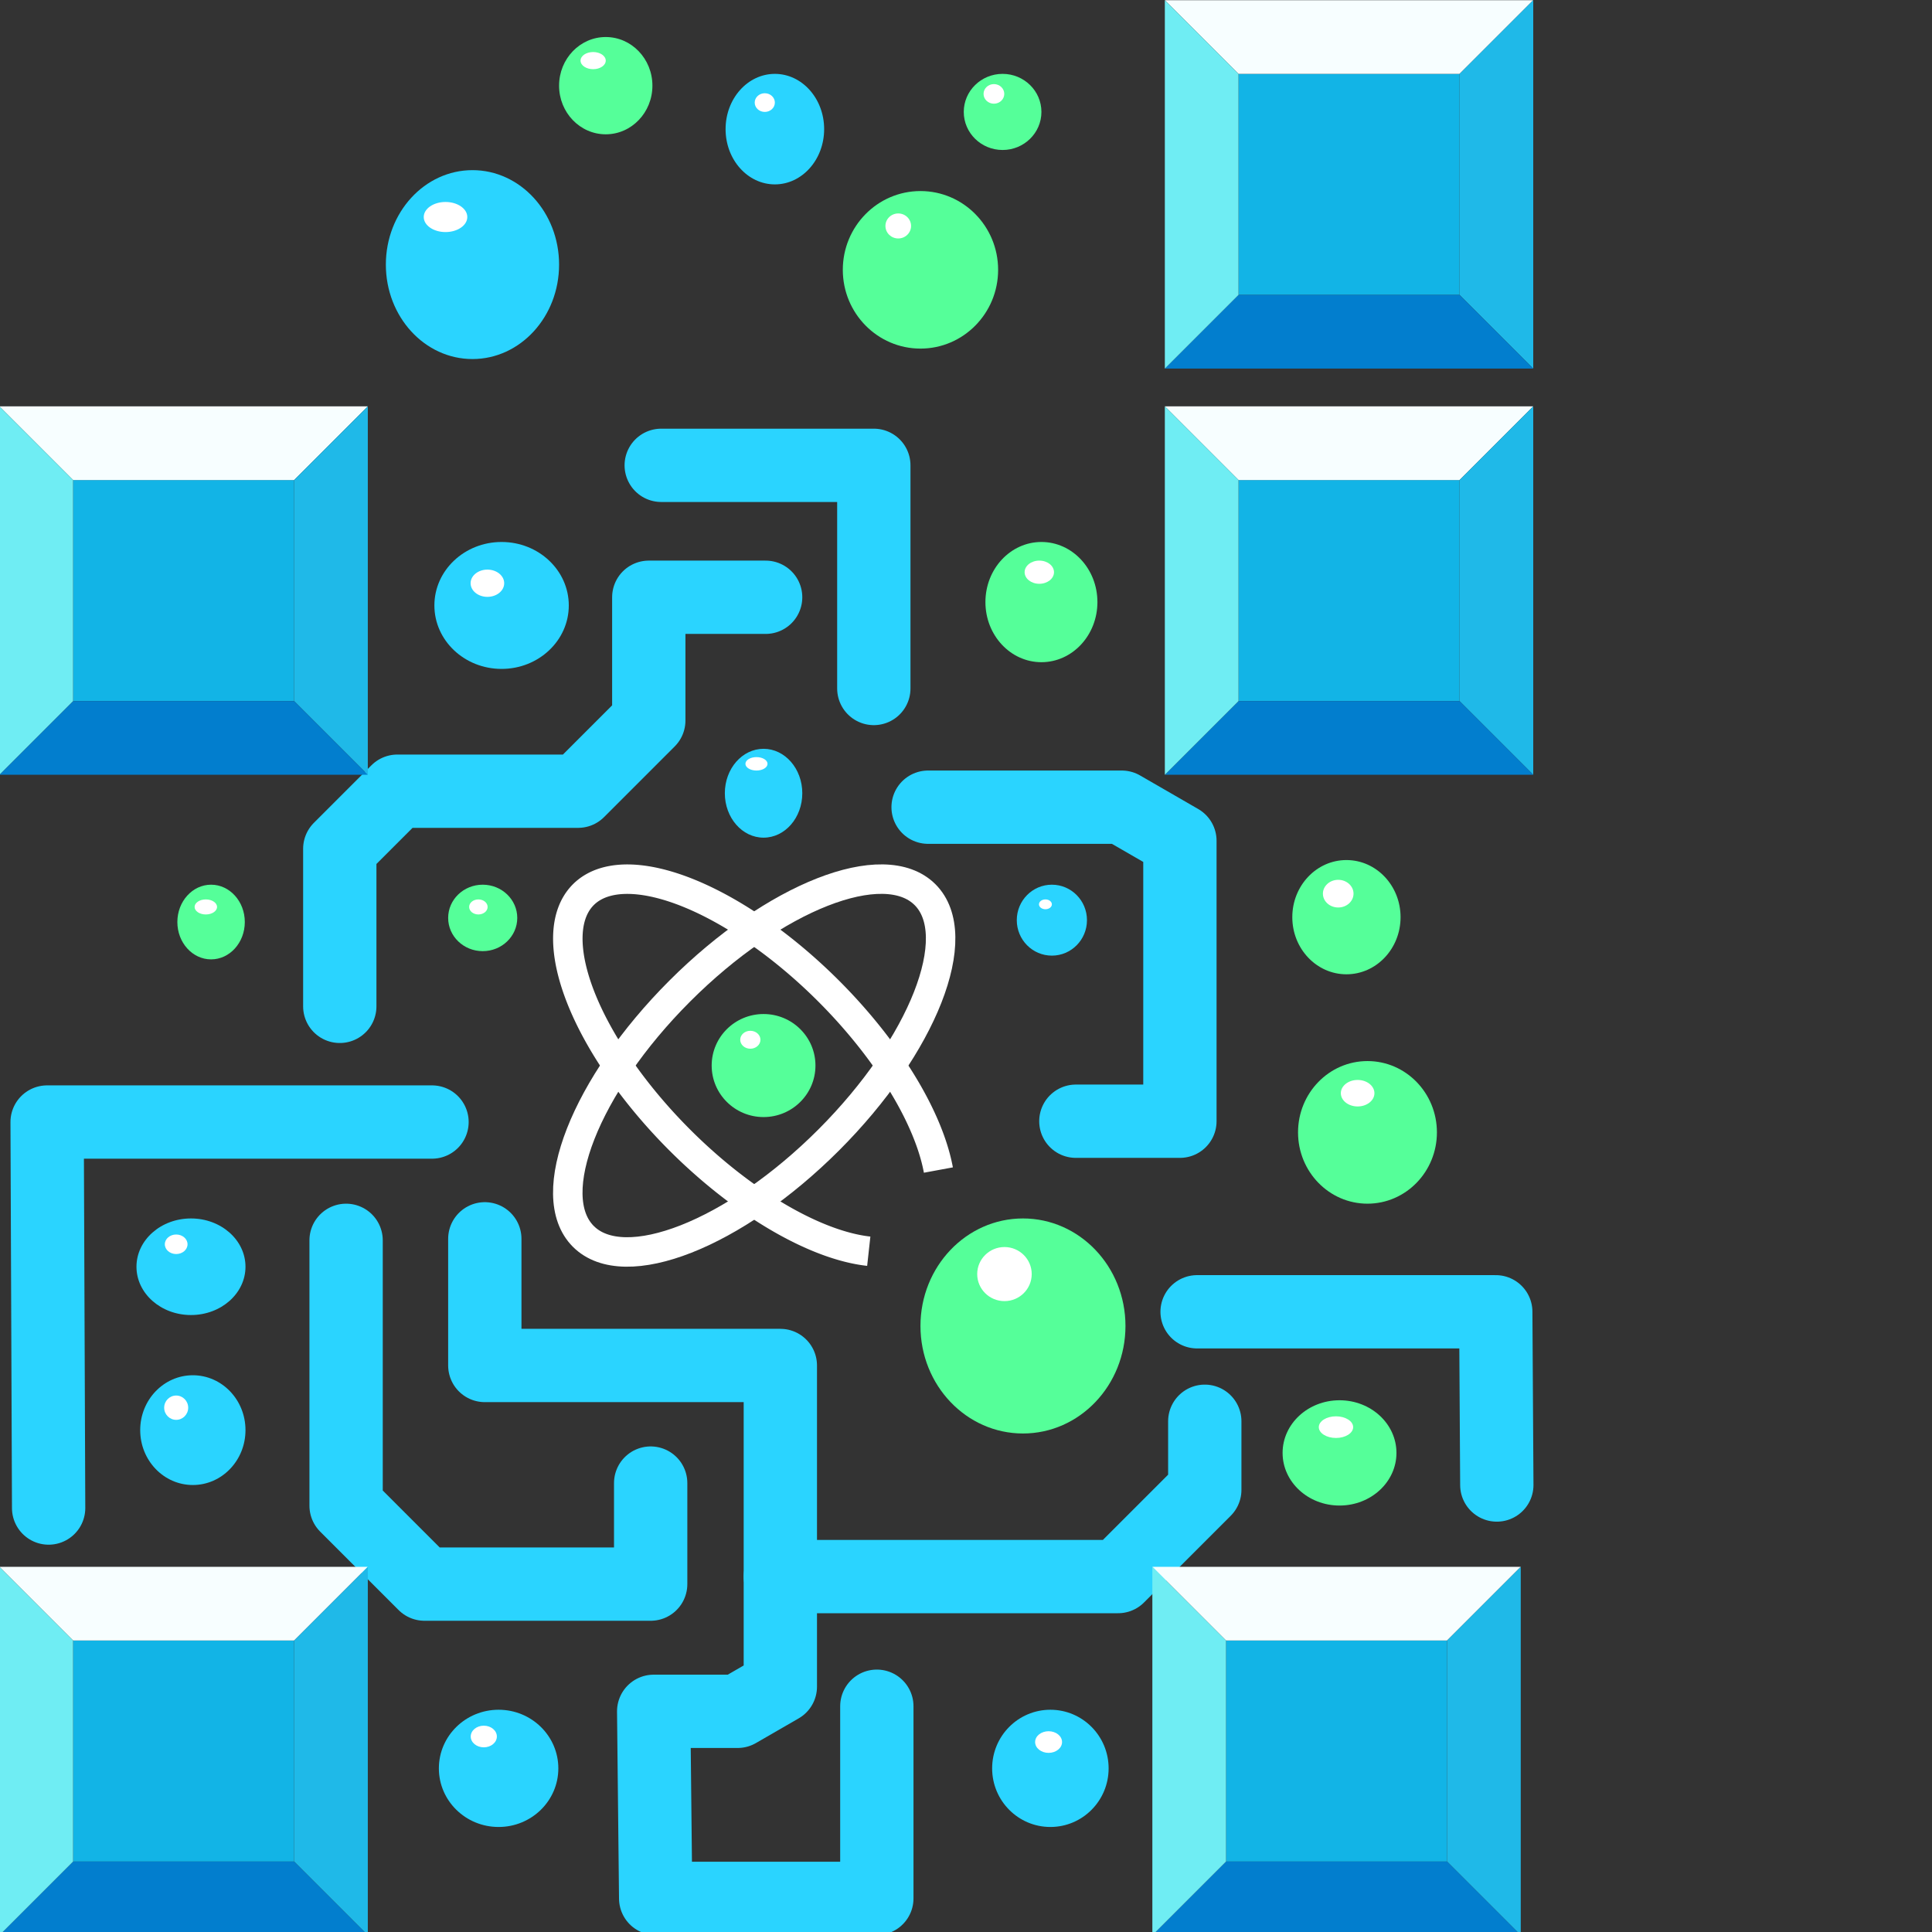 <?xml version="1.0" encoding="UTF-8" standalone="no"?>
<!-- Created with Inkscape (http://www.inkscape.org/) -->

<svg
   width="1024"
   height="1024"
   viewBox="0 0 270.933 270.933"
   version="1.1"
   id="svg1"
   inkscape:version="1.3.2 (091e20e, 2023-11-25)"
   sodipodi:docname="drawing.svg"
   xmlns:inkscape="http://www.inkscape.org/namespaces/inkscape"
   xmlns:sodipodi="http://sodipodi.sourceforge.net/DTD/sodipodi-0.dtd"
   xmlns="http://www.w3.org/2000/svg"
   xmlns:svg="http://www.w3.org/2000/svg">
  <rect x="0" y="0" width="270.933" height="270.933" fill="#333333" stroke="none"/>
  <sodipodi:namedview
     id="namedview1"
     pagecolor="#151230"
     bordercolor="#eeeeee"
     borderopacity="1"
     inkscape:showpageshadow="0"
     inkscape:pageopacity="0"
     inkscape:pagecheckerboard="0"
     inkscape:deskcolor="#505050"
     inkscape:document-units="mm"
     inkscape:zoom="0.4204826"
     inkscape:cx="895.39971"
     inkscape:cy="242.57841"
     inkscape:window-width="1312"
     inkscape:window-height="449"
     inkscape:window-x="4423"
     inkscape:window-y="66"
     inkscape:window-maximized="0"
     inkscape:current-layer="layer2" />
  <defs
     id="defs1" />
  <g
     inkscape:groupmode="layer"
     id="layer2"
     inkscape:label="vec"
     style="display:inline"
     transform="matrix(0.265,0,0,0.265,51.925,-17.198)">
    <path
       style="display:inline;fill:none;fill-opacity:1;stroke:#2ad4ff;stroke-width:38.795;stroke-linecap:round;stroke-linejoin:round;stroke-dasharray:none;stroke-opacity:1;paint-order:normal"
       d="m -12.794,721.266 v 140.43 l 41.491,41.491 H 148.382 V 849.727"
       id="path10" />
    <path
       style="display:inline;fill:none;fill-opacity:1;stroke:#2ad4ff;stroke-width:38.795;stroke-linecap:round;stroke-linejoin:round;stroke-dasharray:none;stroke-opacity:1;paint-order:normal"
       d="m 60.613,720.468 v 67.023 H 217.001 v 111.706 h 178.729 l 45.879,-45.879 v -36.304"
       id="path11" />
    <path
       style="display:inline;fill:none;fill-opacity:1;stroke:#2ad4ff;stroke-width:38.795;stroke-linecap:round;stroke-linejoin:round;stroke-dasharray:none;stroke-opacity:1;paint-order:normal"
       d="m 217.001,899.197 v 58.247 l -22.629,13.065 h -44.394 l 1.053,98.997 H 268.066 V 967.816"
       id="path12"
       sodipodi:nodetypes="ccccccc" />
    <path
       style="display:inline;fill:none;fill-opacity:1;stroke:#2ad4ff;stroke-width:38.795;stroke-linecap:round;stroke-linejoin:round;stroke-dasharray:none;stroke-opacity:1;paint-order:normal"
       d="m -170.208,862.931 -0.798,-204.27 H 32.67"
       id="path9"
       sodipodi:nodetypes="ccc" />
    <path
       style="fill:none;fill-opacity:1;stroke:#2ad4ff;stroke-width:38.795;stroke-linecap:round;stroke-linejoin:round;stroke-dasharray:none;stroke-opacity:1;paint-order:normal"
       d="m 373.389,658.232 h 55.055 V 509.823 l -30.779,-17.77 h -102.47"
       id="path13" />
    <path
       style="fill:none;fill-opacity:1;stroke:#2ad4ff;stroke-width:38.795;stroke-linecap:round;stroke-linejoin:round;stroke-dasharray:none;stroke-opacity:1;paint-order:normal"
       d="M 266.47,429.235 V 311.146 H 153.967"
       id="path14" />
    <path
       style="fill:none;fill-opacity:1;stroke:#2ad4ff;stroke-width:38.795;stroke-linecap:round;stroke-linejoin:round;stroke-dasharray:none;stroke-opacity:1;paint-order:normal"
       d="m 209.221,380.962 h -61.837 v 65.228 l -37.401,37.401 H 14.335 l -30.47,30.47 v 83.383"
       id="path15" />
    <ellipse
       style="display:inline;fill:#55ff99;fill-opacity:1;stroke:none;stroke-width:38.795;stroke-linecap:round;stroke-linejoin:round;stroke-dasharray:none;stroke-opacity:1;paint-order:normal"
       id="path16"
       cx="527.708"
       cy="664.134"
       rx="36.746"
       ry="37.734"
       inkscape:label="path16" />
    <ellipse
       style="fill:#ffffff;fill-opacity:1;stroke:none;stroke-width:38.795;stroke-linecap:round;stroke-linejoin:round;stroke-dasharray:none;stroke-opacity:1;paint-order:normal"
       id="path21"
       cx="522.497"
       cy="643.405"
       rx="8.89"
       ry="7.013" />
    <ellipse
       style="fill:#55ff99;fill-opacity:1;stroke:none;stroke-width:38.795;stroke-linecap:round;stroke-linejoin:round;stroke-dasharray:none;stroke-opacity:1;paint-order:normal"
       id="path22"
       cx="516.57"
       cy="550.255"
       rx="28.646"
       ry="30.227" />
    <ellipse
       style="fill:#55ff99;fill-opacity:1;stroke:none;stroke-width:38.795;stroke-linecap:round;stroke-linejoin:round;stroke-dasharray:none;stroke-opacity:1;paint-order:normal"
       id="path23"
       cx="345.397"
       cy="766.584"
       rx="54.243"
       ry="56.897" />
    <ellipse
       style="fill:#ffffff;fill-opacity:1;stroke:none;stroke-width:38.795;stroke-linecap:round;stroke-linejoin:round;stroke-dasharray:none;stroke-opacity:1;paint-order:normal"
       id="path24"
       cx="512.223"
       cy="537.809"
       rx="8.1"
       ry="7.322" />
    <ellipse
       style="fill:#55ff99;fill-opacity:1;stroke:none;stroke-width:38.795;stroke-linecap:round;stroke-linejoin:round;stroke-dasharray:none;stroke-opacity:1;paint-order:normal"
       id="path25"
       cx="208.125"
       cy="628.771"
       rx="27.461"
       ry="27.263" />
    <ellipse
       style="fill:#2ad4ff;fill-opacity:1;stroke:none;stroke-width:38.795;stroke-linecap:round;stroke-linejoin:round;stroke-dasharray:none;stroke-opacity:1;paint-order:normal"
       id="path27"
       cx="360.695"
       cy="551.836"
       rx="18.571"
       ry="18.768" />
    <ellipse
       style="fill:#2ad4ff;fill-opacity:1;stroke:none;stroke-width:38.795;stroke-linecap:round;stroke-linejoin:round;stroke-dasharray:none;stroke-opacity:1;paint-order:normal"
       id="path28"
       cx="208.125"
       cy="484.665"
       rx="20.494"
       ry="23.51" />
    <ellipse
       style="fill:#55ff99;fill-opacity:1;stroke:none;stroke-width:38.795;stroke-linecap:round;stroke-linejoin:round;stroke-dasharray:none;stroke-opacity:1;paint-order:normal"
       id="path29"
       cx="355.163"
       cy="383.514"
       rx="29.634"
       ry="31.807" />
    <ellipse
       style="fill:#55ff99;fill-opacity:1;stroke:none;stroke-width:38.795;stroke-linecap:round;stroke-linejoin:round;stroke-dasharray:none;stroke-opacity:1;paint-order:normal"
       id="path30"
       cx="291.154"
       cy="207.686"
       rx="41.093"
       ry="41.685" />
    <ellipse
       style="fill:#55ff99;fill-opacity:1;stroke:none;stroke-width:38.795;stroke-linecap:round;stroke-linejoin:round;stroke-dasharray:none;stroke-opacity:1;paint-order:normal"
       id="path31"
       cx="334.617"
       cy="124.129"
       rx="20.546"
       ry="20.139" />
    <ellipse
       style="fill:#2ad4ff;fill-opacity:1;stroke:none;stroke-width:38.795;stroke-linecap:round;stroke-linejoin:round;stroke-dasharray:none;stroke-opacity:1;paint-order:normal"
       id="path32"
       cx="214.105"
       cy="133.233"
       rx="26.078"
       ry="29.243" />
    <ellipse
       style="fill:#55ff99;fill-opacity:1;stroke:none;stroke-width:38.795;stroke-linecap:round;stroke-linejoin:round;stroke-dasharray:none;stroke-opacity:1;paint-order:normal"
       id="path33"
       cx="124.61"
       cy="110.233"
       rx="24.695"
       ry="25.738" />
    <ellipse
       style="fill:#2ad4ff;fill-opacity:1;stroke:none;stroke-width:38.795;stroke-linecap:round;stroke-linejoin:round;stroke-dasharray:none;stroke-opacity:1;paint-order:normal"
       id="path34"
       cx="54.081"
       cy="204.92"
       rx="45.834"
       ry="49.983" />
    <ellipse
       style="fill:#2ad4ff;fill-opacity:1;stroke:none;stroke-width:38.795;stroke-linecap:round;stroke-linejoin:round;stroke-dasharray:none;stroke-opacity:1;paint-order:normal"
       id="path35"
       cx="69.491"
       cy="385.292"
       rx="35.561"
       ry="33.585" />
    <ellipse
       style="fill:#55ff99;fill-opacity:1;stroke:none;stroke-width:38.795;stroke-linecap:round;stroke-linejoin:round;stroke-dasharray:none;stroke-opacity:1;paint-order:normal"
       id="path36"
       cx="59.502"
       cy="550.65"
       rx="18.287"
       ry="17.583" />
    <ellipse
       style="display:none;fill:#2ad4ff;fill-opacity:1;stroke:none;stroke-width:19.9;stroke-linecap:round;stroke-linejoin:round;stroke-dasharray:none;stroke-opacity:1;paint-order:normal"
       id="path37"
       cx="339.193"
       cy="447.004"
       rx="8.397"
       ry="9.019" />
    <ellipse
       style="fill:#2ad4ff;fill-opacity:1;stroke:none;stroke-width:38.795;stroke-linecap:round;stroke-linejoin:round;stroke-dasharray:none;stroke-opacity:1;paint-order:normal"
       id="path38"
       cx="-94.88"
       cy="735.241"
       rx="28.844"
       ry="25.555" />
    <ellipse
       style="fill:#2ad4ff;fill-opacity:1;stroke:none;stroke-width:38.795;stroke-linecap:round;stroke-linejoin:round;stroke-dasharray:none;stroke-opacity:1;paint-order:normal"
       id="path39"
       cx="-93.892"
       cy="821.703"
       rx="27.856"
       ry="29.041" />
    <ellipse
       style="fill:#2ad4ff;fill-opacity:1;stroke:none;stroke-width:38.795;stroke-linecap:round;stroke-linejoin:round;stroke-dasharray:none;stroke-opacity:1;paint-order:normal"
       id="path40"
       cx="67.91"
       cy="1000.693"
       rx="31.61"
       ry="31.017" />
    <ellipse
       style="fill:#2ad4ff;fill-opacity:1;stroke:none;stroke-width:38.795;stroke-linecap:round;stroke-linejoin:round;stroke-dasharray:none;stroke-opacity:1;paint-order:normal"
       id="path41"
       cx="359.904"
       cy="1000.693"
       rx="30.819"
       ry="31.017" />
    <ellipse
       style="fill:#ffffff;fill-opacity:1;stroke:none;stroke-width:38.795;stroke-linecap:round;stroke-linejoin:round;stroke-dasharray:none;stroke-opacity:1;paint-order:normal"
       id="path42"
       cx="335.604"
       cy="739.123"
       rx="14.423"
       ry="14.308" />
    <ellipse
       style="fill:#55ff99;fill-opacity:1;fill-rule:nonzero;stroke:none;stroke-width:38.795;stroke-linecap:round;stroke-linejoin:round;stroke-dasharray:none;stroke-opacity:1;paint-order:normal"
       id="path44"
       cx="512.915"
       cy="833.754"
       rx="30.128"
       ry="27.856" />
    <ellipse
       style="fill:#ffffff;fill-opacity:1;fill-rule:nonzero;stroke:none;stroke-width:38.795;stroke-linecap:round;stroke-linejoin:round;stroke-dasharray:none;stroke-opacity:1;paint-order:normal"
       id="path45"
       cx="511.038"
       cy="820.123"
       rx="9.088"
       ry="5.729" />
    <ellipse
       style="fill:#ffffff;fill-opacity:1;fill-rule:nonzero;stroke:none;stroke-width:38.795;stroke-linecap:round;stroke-linejoin:round;stroke-dasharray:none;stroke-opacity:1;paint-order:normal"
       id="path46"
       cx="354.046"
       cy="367.699"
       rx="7.773"
       ry="6.135" />
    <ellipse
       style="fill:#ffffff;fill-opacity:1;fill-rule:nonzero;stroke:none;stroke-width:38.795;stroke-linecap:round;stroke-linejoin:round;stroke-dasharray:none;stroke-opacity:1;paint-order:normal"
       id="path47"
       cx="279.399"
       cy="184.472"
       rx="6.783"
       ry="6.618" />
    <ellipse
       style="fill:#ffffff;fill-opacity:1;fill-rule:nonzero;stroke:none;stroke-width:38.795;stroke-linecap:round;stroke-linejoin:round;stroke-dasharray:none;stroke-opacity:1;paint-order:normal"
       id="path48"
       cx="208.771"
       cy="119.185"
       rx="5.334"
       ry="4.945" />
    <ellipse
       style="fill:#ffffff;fill-opacity:1;fill-rule:nonzero;stroke:none;stroke-width:38.795;stroke-linecap:round;stroke-linejoin:round;stroke-dasharray:none;stroke-opacity:1;paint-order:normal"
       id="path49"
       cx="330.023"
       cy="114.585"
       rx="5.482"
       ry="5.186" />
    <ellipse
       style="fill:#ffffff;fill-opacity:1;fill-rule:nonzero;stroke:none;stroke-width:38.795;stroke-linecap:round;stroke-linejoin:round;stroke-dasharray:none;stroke-opacity:1;paint-order:normal"
       id="path50"
       cx="117.942"
       cy="96.973"
       rx="6.668"
       ry="4.54" />
    <ellipse
       style="fill:#ffffff;fill-opacity:1;fill-rule:nonzero;stroke:none;stroke-width:38.795;stroke-linecap:round;stroke-linejoin:round;stroke-dasharray:none;stroke-opacity:1;paint-order:normal"
       id="path51"
       cx="39.819"
       cy="179.743"
       rx="11.525"
       ry="7.963" />
    <ellipse
       style="fill:#ffffff;fill-opacity:1;fill-rule:nonzero;stroke:none;stroke-width:38.795;stroke-linecap:round;stroke-linejoin:round;stroke-dasharray:none;stroke-opacity:1;paint-order:normal"
       id="path52"
       cx="61.983"
       cy="373.538"
       rx="8.89"
       ry="7.211" />
    <ellipse
       style="fill:#ffffff;fill-opacity:1;fill-rule:nonzero;stroke:none;stroke-width:38.795;stroke-linecap:round;stroke-linejoin:round;stroke-dasharray:none;stroke-opacity:1;paint-order:normal"
       id="path53"
       cx="57.211"
       cy="544.84"
       rx="4.889"
       ry="3.981" />
    <ellipse
       style="fill:#ffffff;fill-opacity:1;fill-rule:nonzero;stroke:none;stroke-width:38.795;stroke-linecap:round;stroke-linejoin:round;stroke-dasharray:none;stroke-opacity:1;paint-order:normal"
       id="path55"
       cx="-102.71"
       cy="723.351"
       rx="6.007"
       ry="5.169" />
    <ellipse
       style="fill:#ffffff;fill-opacity:1;fill-rule:nonzero;stroke:none;stroke-width:38.795;stroke-linecap:round;stroke-linejoin:round;stroke-dasharray:none;stroke-opacity:1;paint-order:normal"
       id="path56"
       cx="-102.71"
       cy="809.832"
       rx="6.356"
       ry="6.433" />
    <ellipse
       style="fill:#ffffff;fill-opacity:1;fill-rule:nonzero;stroke:none;stroke-width:38.795;stroke-linecap:round;stroke-linejoin:round;stroke-dasharray:none;stroke-opacity:1;paint-order:normal"
       id="path57"
       cx="60.075"
       cy="983.835"
       rx="6.915"
       ry="5.728" />
    <ellipse
       style="fill:#ffffff;fill-opacity:1;fill-rule:nonzero;stroke:none;stroke-width:38.795;stroke-linecap:round;stroke-linejoin:round;stroke-dasharray:none;stroke-opacity:1;paint-order:normal"
       id="path58"
       cx="358.955"
       cy="986.769"
       rx="7.125"
       ry="5.728" />
    <path
       style="fill:none;fill-opacity:1;fill-rule:nonzero;stroke:#2ad4ff;stroke-width:38.795;stroke-linecap:round;stroke-linejoin:round;stroke-dasharray:none;stroke-opacity:1;paint-order:normal"
       d="M 596.153,850.745 595.594,759.077 H 437.546"
       id="path59"
       sodipodi:nodetypes="ccc" />
    <ellipse
       style="fill:#ffffff;fill-opacity:1;fill-rule:nonzero;stroke:none;stroke-width:38.795;stroke-linecap:round;stroke-linejoin:round;stroke-dasharray:none;stroke-opacity:1;paint-order:normal"
       id="path61"
       cx="201.124"
       cy="615.124"
       rx="5.352"
       ry="4.744" />
    <ellipse
       style="fill:#ffffff;fill-opacity:1;fill-rule:nonzero;stroke:none;stroke-width:38.795;stroke-linecap:round;stroke-linejoin:round;stroke-dasharray:none;stroke-opacity:1;paint-order:normal"
       id="path62"
       cx="357.281"
       cy="543.458"
       rx="3.413"
       ry="2.6" />
    <ellipse
       style="fill:#ffffff;fill-opacity:1;fill-rule:nonzero;stroke:none;stroke-width:38.795;stroke-linecap:round;stroke-linejoin:round;stroke-dasharray:none;stroke-opacity:1;paint-order:normal"
       id="path63"
       cx="204.373"
       cy="469.102"
       rx="5.846"
       ry="3.553" />
    <path
       style="fill:none;fill-opacity:1;fill-rule:nonzero;stroke:#ffffff;stroke-width:15.596;stroke-linecap:butt;stroke-linejoin:round;stroke-dasharray:none;stroke-opacity:1;paint-order:normal"
       id="path64"
       transform="rotate(45)"
       sodipodi:type="arc"
       sodipodi:cx="588.27222"
       sodipodi:cy="300.94379"
       sodipodi:rx="127.86748"
       sodipodi:ry="55.72438"
       sodipodi:start="0.49786175"
       sodipodi:end="5.7185936"
       sodipodi:arc-type="arc"
       d="m 700.617,327.555 a 127.867,55.724 0 0 1 -141.776,27.617 127.867,55.724 0 0 1 -98.366,-52.369 127.867,55.724 0 0 1 90.134,-55.111 127.867,55.724 0 0 1 145.686,23.436"
       sodipodi:open="true" />
    <ellipse
       style="display:inline;fill:none;fill-opacity:1;fill-rule:nonzero;stroke:#ffffff;stroke-width:15.596;stroke-linecap:butt;stroke-linejoin:round;stroke-dasharray:none;stroke-opacity:1;paint-order:normal"
       id="path64-9"
       ry="55.724"
       rx="127.867"
       cy="588.272"
       cx="-300.944"
       transform="rotate(-45)" />
    <ellipse
       style="display:inline;fill:#55ff99;fill-opacity:1;fill-rule:nonzero;stroke:none;stroke-width:15.596;stroke-linecap:butt;stroke-linejoin:round;stroke-dasharray:none;stroke-opacity:1;paint-order:normal"
       id="path66"
       cx="-84.24"
       cy="552.826"
       rx="17.846"
       ry="19.759" />
    <ellipse
       style="display:inline;fill:#ffffff;fill-opacity:1;fill-rule:nonzero;stroke:none;stroke-width:38.795;stroke-linecap:round;stroke-linejoin:round;stroke-dasharray:none;stroke-opacity:1;paint-order:normal"
       id="path54"
       cx="-87.025"
       cy="544.84"
       rx="5.937"
       ry="3.981" />
    <g
       inkscape:groupmode="layer"
       id="layer3"
       inkscape:label="Square"
       style="display:inline">
      <rect
         style="display:inline;fill:#12b4e6;fill-opacity:1;stroke:none;stroke-width:38.796;stroke-linecap:butt;stroke-linejoin:round;stroke-dasharray:none;stroke-opacity:1;paint-order:fill markers stroke"
         id="rect335"
         height="116.971"
         x="103.99"
         y="-576.434"
         transform="rotate(90)"
         width="116.971"
         inkscape:label="inside" />
      <rect
         style="display:inline;fill:none;fill-opacity:1;stroke:none;stroke-width:38.796;stroke-linecap:butt;stroke-linejoin:round;stroke-dasharray:none;stroke-opacity:1;paint-order:fill markers stroke"
         id="rect335-3"
         height="194.951"
         x="65"
         y="-615.425"
         transform="rotate(90)"
         width="194.951"
         inkscape:label="outside" />
      <path
         style="display:inline;fill:#f7feff;fill-opacity:1;stroke:none;stroke-width:0;stroke-linejoin:round;stroke-dasharray:none;stroke-opacity:1;paint-order:fill markers stroke"
         d="M 459.464,103.99 420.473,65 h 194.951 l -38.99,38.99 z"
         id="path4"
         inkscape:label="bottom" />
      <path
         style="display:inline;fill:#1fb9e8;fill-opacity:1;stroke:none;stroke-width:38.796;stroke-linejoin:round;stroke-dasharray:none;stroke-opacity:1;paint-order:fill markers stroke"
         d="M 576.434,103.99 615.425,65 V 259.951 l -38.99,-38.99 z"
         id="path5"
         inkscape:label="right" />
      <path
         style="display:inline;fill:#027ece;fill-opacity:1;stroke:none;stroke-width:38.796;stroke-linejoin:round;stroke-dasharray:none;stroke-opacity:1;paint-order:fill markers stroke"
         d="m 576.434,220.961 38.99,38.99 H 420.473 l 38.99,-38.99 z"
         id="path6"
         inkscape:label="top" />
      <path
         style="display:inline;fill:#6fedf3;fill-opacity:1;stroke:none;stroke-width:38.796;stroke-linejoin:round;stroke-dasharray:none;stroke-opacity:1;paint-order:fill markers stroke"
         d="M 459.464,103.99 420.473,65 V 259.951 l 38.99,-38.99 z"
         id="path7"
         inkscape:label="left" />
      <g
         inkscape:groupmode="layer"
         id="layer3-1"
         inkscape:label="Square"
         style="display:inline"
         transform="translate(1.2695314e-6,110.252)">
        <rect
           style="display:inline;fill:#12b4e6;fill-opacity:1;stroke:none;stroke-width:38.796;stroke-linecap:butt;stroke-linejoin:round;stroke-dasharray:none;stroke-opacity:1;paint-order:fill markers stroke"
           id="rect335-8"
           height="116.971"
           x="208.676"
           y="-576.434"
           transform="rotate(90)"
           width="116.971"
           inkscape:label="inside" />
        <rect
           style="display:inline;fill:none;fill-opacity:1;stroke:none;stroke-width:38.796;stroke-linecap:butt;stroke-linejoin:round;stroke-dasharray:none;stroke-opacity:1;paint-order:fill markers stroke"
           id="rect335-3-7"
           height="194.951"
           x="169.686"
           y="-615.425"
           transform="rotate(90)"
           width="194.951"
           inkscape:label="outside" />
        <path
           style="display:inline;fill:#f7feff;fill-opacity:1;stroke:none;stroke-width:0;stroke-linejoin:round;stroke-dasharray:none;stroke-opacity:1;paint-order:fill markers stroke"
           d="m 459.464,208.676 -38.99,-38.99 h 194.951 l -38.99,38.99 z"
           id="path4-1"
           inkscape:label="bottom" />
        <path
           style="display:inline;fill:#1fb9e8;fill-opacity:1;stroke:none;stroke-width:38.796;stroke-linejoin:round;stroke-dasharray:none;stroke-opacity:1;paint-order:fill markers stroke"
           d="m 576.434,208.676 38.99,-38.99 v 194.951 l -38.99,-38.99 z"
           id="path5-5"
           inkscape:label="right" />
        <path
           style="display:inline;fill:#027ece;fill-opacity:1;stroke:none;stroke-width:38.796;stroke-linejoin:round;stroke-dasharray:none;stroke-opacity:1;paint-order:fill markers stroke"
           d="m 576.434,325.647 38.99,38.99 H 420.473 l 38.99,-38.99 z"
           id="path6-5"
           inkscape:label="top" />
        <path
           style="display:inline;fill:#6fedf3;fill-opacity:1;stroke:none;stroke-width:38.796;stroke-linejoin:round;stroke-dasharray:none;stroke-opacity:1;paint-order:fill markers stroke"
           d="M 459.464,208.676 420.473,169.686 V 364.637 L 459.464,325.647 Z"
           id="path7-8"
           inkscape:label="left" />
      </g>
    </g>
    <g
       inkscape:groupmode="layer"
       id="layer3-3"
       inkscape:label="Square"
       style="display:inline"
       transform="translate(-316.348,110.252)">
      <rect
         style="display:inline;fill:#12b4e6;fill-opacity:1;stroke:none;stroke-width:38.796;stroke-linecap:butt;stroke-linejoin:round;stroke-dasharray:none;stroke-opacity:1;paint-order:fill markers stroke"
         id="rect335-9"
         height="116.971"
         x="208.676"
         y="-276.058"
         transform="rotate(90)"
         width="116.971"
         inkscape:label="inside" />
      <rect
         style="display:inline;fill:none;fill-opacity:1;stroke:none;stroke-width:38.796;stroke-linecap:butt;stroke-linejoin:round;stroke-dasharray:none;stroke-opacity:1;paint-order:fill markers stroke"
         id="rect335-3-0"
         height="194.951"
         x="169.686"
         y="-315.048"
         transform="rotate(90)"
         width="194.951"
         inkscape:label="outside" />
      <path
         style="display:inline;fill:#f7feff;fill-opacity:1;stroke:none;stroke-width:0;stroke-linejoin:round;stroke-dasharray:none;stroke-opacity:1;paint-order:fill markers stroke"
         d="m 159.087,208.676 -38.99,-38.99 h 194.951 l -38.99,38.99 z"
         id="path4-5"
         inkscape:label="bottom" />
      <path
         style="display:inline;fill:#1fb9e8;fill-opacity:1;stroke:none;stroke-width:38.796;stroke-linejoin:round;stroke-dasharray:none;stroke-opacity:1;paint-order:fill markers stroke"
         d="m 276.058,208.676 38.99,-38.99 v 194.951 l -38.99,-38.99 z"
         id="path5-56"
         inkscape:label="right" />
      <path
         style="display:inline;fill:#027ece;fill-opacity:1;stroke:none;stroke-width:38.796;stroke-linejoin:round;stroke-dasharray:none;stroke-opacity:1;paint-order:fill markers stroke"
         d="m 276.058,325.647 38.99,38.99 H 120.097 L 159.087,325.647 Z"
         id="path6-3"
         inkscape:label="top" />
      <path
         style="display:inline;fill:#6fedf3;fill-opacity:1;stroke:none;stroke-width:38.796;stroke-linejoin:round;stroke-dasharray:none;stroke-opacity:1;paint-order:fill markers stroke"
         d="M 159.087,208.676 120.097,169.686 V 364.637 L 159.087,325.647 Z"
         id="path7-2"
         inkscape:label="left" />
    </g>
    <g
       inkscape:groupmode="layer"
       id="layer3-2"
       inkscape:label="Square"
       style="display:inline"
       transform="translate(-316.348,425.26)">
      <rect
         style="display:inline;fill:#12b4e6;fill-opacity:1;stroke:none;stroke-width:38.796;stroke-linecap:butt;stroke-linejoin:round;stroke-dasharray:none;stroke-opacity:1;paint-order:fill markers stroke"
         id="rect335-0"
         height="116.971"
         x="507.779"
         y="-276.058"
         transform="rotate(90)"
         width="116.971"
         inkscape:label="inside" />
      <rect
         style="display:inline;fill:none;fill-opacity:1;stroke:none;stroke-width:38.796;stroke-linecap:butt;stroke-linejoin:round;stroke-dasharray:none;stroke-opacity:1;paint-order:fill markers stroke"
         id="rect335-3-4"
         height="194.951"
         x="468.789"
         y="-315.048"
         transform="rotate(90)"
         width="194.951"
         inkscape:label="outside" />
      <path
         style="display:inline;fill:#f7feff;fill-opacity:1;stroke:none;stroke-width:0;stroke-linejoin:round;stroke-dasharray:none;stroke-opacity:1;paint-order:fill markers stroke"
         d="m 159.087,507.779 -38.99,-38.99 h 194.951 l -38.99,38.99 z"
         id="path4-45"
         inkscape:label="bottom" />
      <path
         style="display:inline;fill:#1fb9e8;fill-opacity:1;stroke:none;stroke-width:38.796;stroke-linejoin:round;stroke-dasharray:none;stroke-opacity:1;paint-order:fill markers stroke"
         d="m 276.058,507.779 38.99,-38.99 v 194.951 l -38.99,-38.99 z"
         id="path5-9"
         inkscape:label="right" />
      <path
         style="display:inline;fill:#027ece;fill-opacity:1;stroke:none;stroke-width:38.796;stroke-linejoin:round;stroke-dasharray:none;stroke-opacity:1;paint-order:fill markers stroke"
         d="m 276.058,624.75 38.99,38.99 H 120.097 L 159.087,624.75 Z"
         id="path6-7"
         inkscape:label="top" />
      <path
         style="display:inline;fill:#6fedf3;fill-opacity:1;stroke:none;stroke-width:38.796;stroke-linejoin:round;stroke-dasharray:none;stroke-opacity:1;paint-order:fill markers stroke"
         d="M 159.087,507.779 120.097,468.789 V 663.74 L 159.087,624.75 Z"
         id="path7-5"
         inkscape:label="left" />
    </g>
    <g
       inkscape:groupmode="layer"
       id="layer3-5"
       inkscape:label="Square"
       style="display:inline"
       transform="translate(-3.39,425.26)">
      <rect
         style="display:inline;fill:#12b4e6;fill-opacity:1;stroke:none;stroke-width:38.796;stroke-linecap:butt;stroke-linejoin:round;stroke-dasharray:none;stroke-opacity:1;paint-order:fill markers stroke"
         id="rect335-6"
         height="116.971"
         x="507.779"
         y="-573.215"
         transform="rotate(90)"
         width="116.971"
         inkscape:label="inside" />
      <rect
         style="display:inline;fill:none;fill-opacity:1;stroke:none;stroke-width:38.796;stroke-linecap:butt;stroke-linejoin:round;stroke-dasharray:none;stroke-opacity:1;paint-order:fill markers stroke"
         id="rect335-3-79"
         height="194.951"
         x="468.789"
         y="-612.206"
         transform="rotate(90)"
         width="194.951"
         inkscape:label="outside" />
      <path
         style="display:inline;fill:#f7feff;fill-opacity:1;stroke:none;stroke-width:0;stroke-linejoin:round;stroke-dasharray:none;stroke-opacity:1;paint-order:fill markers stroke"
         d="m 456.245,507.779 -38.99,-38.99 h 194.951 l -38.99,38.99 z"
         id="path4-4"
         inkscape:label="bottom" />
      <path
         style="display:inline;fill:#1fb9e8;fill-opacity:1;stroke:none;stroke-width:38.796;stroke-linejoin:round;stroke-dasharray:none;stroke-opacity:1;paint-order:fill markers stroke"
         d="m 573.215,507.779 38.99,-38.99 v 194.951 l -38.99,-38.99 z"
         id="path5-1"
         inkscape:label="right" />
      <path
         style="display:inline;fill:#027ece;fill-opacity:1;stroke:none;stroke-width:38.796;stroke-linejoin:round;stroke-dasharray:none;stroke-opacity:1;paint-order:fill markers stroke"
         d="m 573.215,624.75 38.99,38.99 H 417.254 l 38.99,-38.99 z"
         id="path6-6"
         inkscape:label="top" />
      <path
         style="display:inline;fill:#6fedf3;fill-opacity:1;stroke:none;stroke-width:38.796;stroke-linejoin:round;stroke-dasharray:none;stroke-opacity:1;paint-order:fill markers stroke"
         d="m 456.245,507.779 -38.99,-38.99 v 194.951 l 38.99,-38.99 z"
         id="path7-1"
         inkscape:label="left" />
    </g>
  </g>
</svg>

